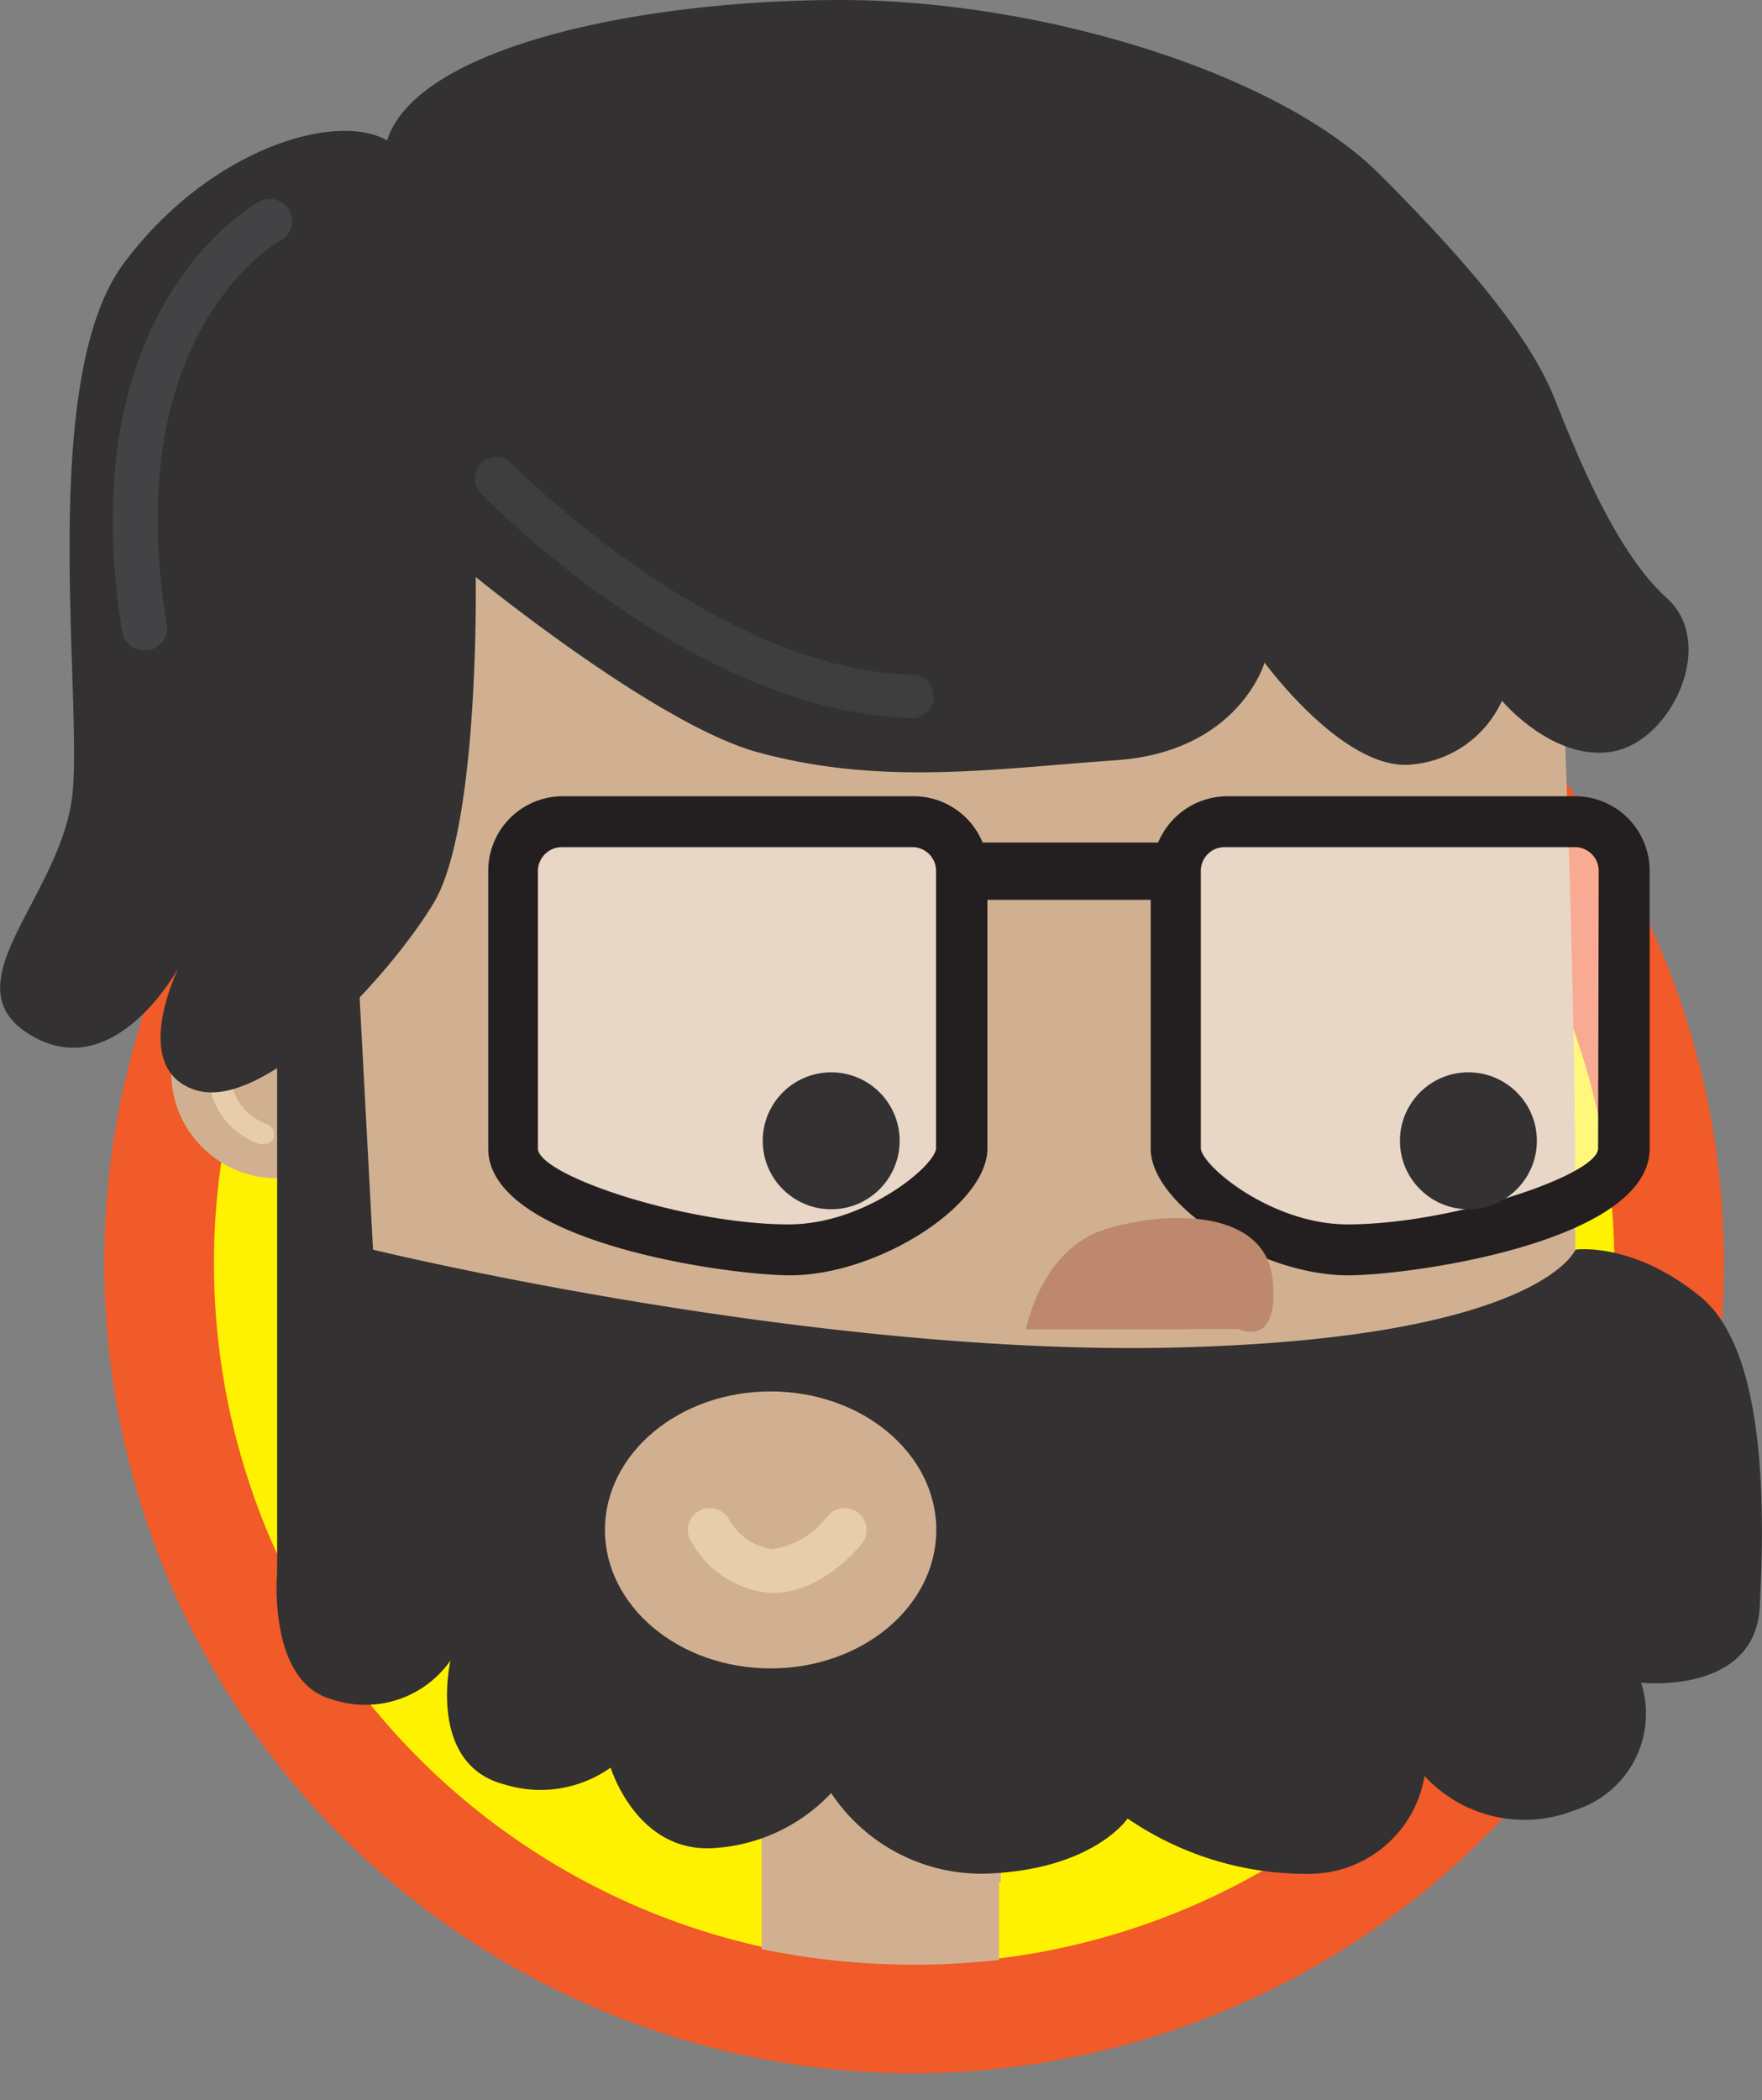 <svg xmlns="http://www.w3.org/2000/svg" xmlns:xlink="http://www.w3.org/1999/xlink" viewBox="0 0 80.3 95.7"><rect x="0" y="0" width="80.3" height="95.7" fill="#808080" stroke="none"/><defs><style>.cls-1{fill:none;}.cls-2{fill:#fff200;}.cls-3{fill:#f15a29;}.cls-4{clip-path:url(#clip-path);}.cls-5{fill:#d1b091;}.cls-6{opacity:0.49;}.cls-7{fill:#fff;}.cls-8{fill:#231f20;}.cls-9{fill:#333132;}.cls-10{opacity:0.68;}.cls-11{fill:#f4dbb8;}.cls-12{fill:#bd886d;}.cls-13{fill:#434345;}</style><clipPath id="clip-path"><circle class="cls-1" cx="41.66" cy="55.11" r="34.41"/></clipPath></defs><title>logo-nav</title><g id="Capa_2" data-name="Capa 2"><g id="Capa_1-2" data-name="Capa 1"><circle class="cls-2" cx="41.66" cy="57.56" r="34.41"/><path class="cls-3" d="M41.66,94.47A36.91,36.91,0,1,1,78.57,57.56,37,37,0,0,1,41.66,94.47Zm0-68.82A31.91,31.91,0,1,0,73.57,57.56,32,32,0,0,0,41.66,25.65Z"/><g class="cls-4"><path class="cls-5" d="M34.71,83.33V89.5s1,6.57,5.7,6.19,5.12-5.8,5.12-5.8V84.65"/></g><path class="cls-5" d="M45.61,85.77V80.54s24-3.09,25.51-11.21,0-40.59,0-40.59-1.54-11.6-6.18-16.62-13-7-22.72-7.35a31.65,31.65,0,0,0-22.51,7.74c-5.41,4.63-6.89,15.07-7,18.55,0,0-.77,31.31,1.55,36.34s15.46,12,20.49,12.36v5.63"/><g class="cls-6"><path class="cls-7" d="M42.66,39.68V52.33c-.07.82-3.25,3.46-6.69,3.46-4.71,0-11.43-2.24-11.43-3.46V39.68a1.09,1.09,0,0,1,1.08-1.08h16A1.08,1.08,0,0,1,42.66,39.68Z"/></g><g class="cls-6"><path class="cls-7" d="M72.86,39.68V52.33c0,1.22-6.71,3.46-11.42,3.46-3.44,0-6.62-2.64-6.69-3.46V39.68a1.08,1.08,0,0,1,1.07-1.08h16A1.08,1.08,0,0,1,72.86,39.68Z"/></g><path class="cls-8" d="M42.66,52.33V39.68a1.08,1.08,0,0,0-1.07-1.08h-16a1.09,1.09,0,0,0-1.08,1.08V52.33c0,1.22,6.72,3.46,11.43,3.46C39.41,55.79,42.59,53.15,42.66,52.33Zm30.2-12.65a1.08,1.08,0,0,0-1.07-1.08h-16a1.08,1.08,0,0,0-1.07,1.08V52.33c.07.82,3.25,3.46,6.69,3.46,4.71,0,11.42-2.24,11.42-3.46Zm-1.07-3.4a3.4,3.4,0,0,1,3.39,3.4V52.33c0,4.27-10.94,5.78-13.74,5.78-4,0-9-3.19-9-5.78V41H45V52.33c0,2.59-5,5.78-9,5.78-2.8,0-13.75-1.51-13.75-5.78V39.68a3.4,3.4,0,0,1,3.4-3.4h16a3.4,3.4,0,0,1,3.13,2.11h8a3.43,3.43,0,0,1,3.14-2.11Z"/><circle class="cls-9" cx="37.88" cy="51.98" r="3.12"/><circle class="cls-9" cx="66.92" cy="51.98" r="3.12"/><circle class="cls-5" cx="12.63" cy="48.86" r="4.83"/><path class="cls-9" d="M12.63,57V71.65s-.46,5.06,2.57,5.8a4.73,4.73,0,0,0,5.33-1.79S19.44,80.4,23,81.31a5.53,5.53,0,0,0,4.83-.77S29,84.4,32.47,84.21a8,8,0,0,0,5.41-2.51A8.22,8.22,0,0,0,45,85.37c4.84-.19,6.39-2.51,6.39-2.51a14.39,14.39,0,0,0,8.31,2.52,5.33,5.33,0,0,0,5.22-4.46,6.19,6.19,0,0,0,6.87,1.55,4.6,4.6,0,0,0,3-5.8s5.21.58,5.41-3.48.38-11.59-2.71-14.11-5.69-2.14-5.69-2.14S70.16,61,53.54,61.4,17,56.94,17,56.94L15.85,35.31H12.63Z"/><ellipse class="cls-5" cx="35.12" cy="69.71" rx="7.55" ry="6.31"/><g class="cls-10"><path class="cls-11" d="M12,52.13a.39.39,0,0,1-.15,0,3.45,3.45,0,0,1-2.28-4,.51.51,0,0,1,.59-.39.5.5,0,0,1,.4.58,2.51,2.51,0,0,0,1.59,2.9.49.49,0,0,1,.32.63A.48.48,0,0,1,12,52.13Z"/></g><g class="cls-10"><path class="cls-11" d="M35.22,72.58h-.11a4.54,4.54,0,0,1-3.58-2.29,1,1,0,1,1,1.65-1.13,2.73,2.73,0,0,0,2,1.43h0A3.84,3.84,0,0,0,37.7,69.1a1,1,0,0,1,1.58,1.23C39.21,70.42,37.5,72.58,35.22,72.58Z"/></g><path class="cls-12" d="M46.76,60.57S47.43,56.9,50.4,56s7.29-.85,7.6,2.32-1.55,2.24-1.55,2.24"/><path class="cls-9" d="M21.68,26.29s.19,11.4-1.93,14.88S12,50.64,8.92,49.67s-.77-5.6-.77-5.6-2.9,5.41-6.76,3.09S2.93,40.78,3.32,36,1.77,17.2,5.64,12s9.66-6.95,12-5.6C19,2.13,29.22,0,38.3,0S58.21,3.29,62.85,7.92s7,7.74,8,10.25,2.79,7,5.11,9.08.19,6.57-2.51,7-5-2.32-5-2.32a5,5,0,0,1-4.06,2.9c-3.09.39-6.76-4.64-6.76-4.64s-1.16,4.06-6.77,4.45-10.72,1.19-16.42-.39C29.81,32.93,21.68,26.29,21.68,26.29Z"/><g class="cls-10"><path class="cls-13" d="M41.52,32.72h0c-9.92-.26-19.33-9.95-19.73-10.36A1,1,0,0,1,23.2,21c.09.09,9.25,9.5,18.35,9.74a1,1,0,0,1,0,2Z"/></g><path class="cls-13" d="M6.57,29.63a1,1,0,0,1-1-.84C3.18,14.09,11.45,9.39,11.8,9.2a1,1,0,1,1,1,1.75c-.31.17-7.37,4.29-5.2,17.52a1,1,0,0,1-.83,1.15Z"/></g></g></svg>